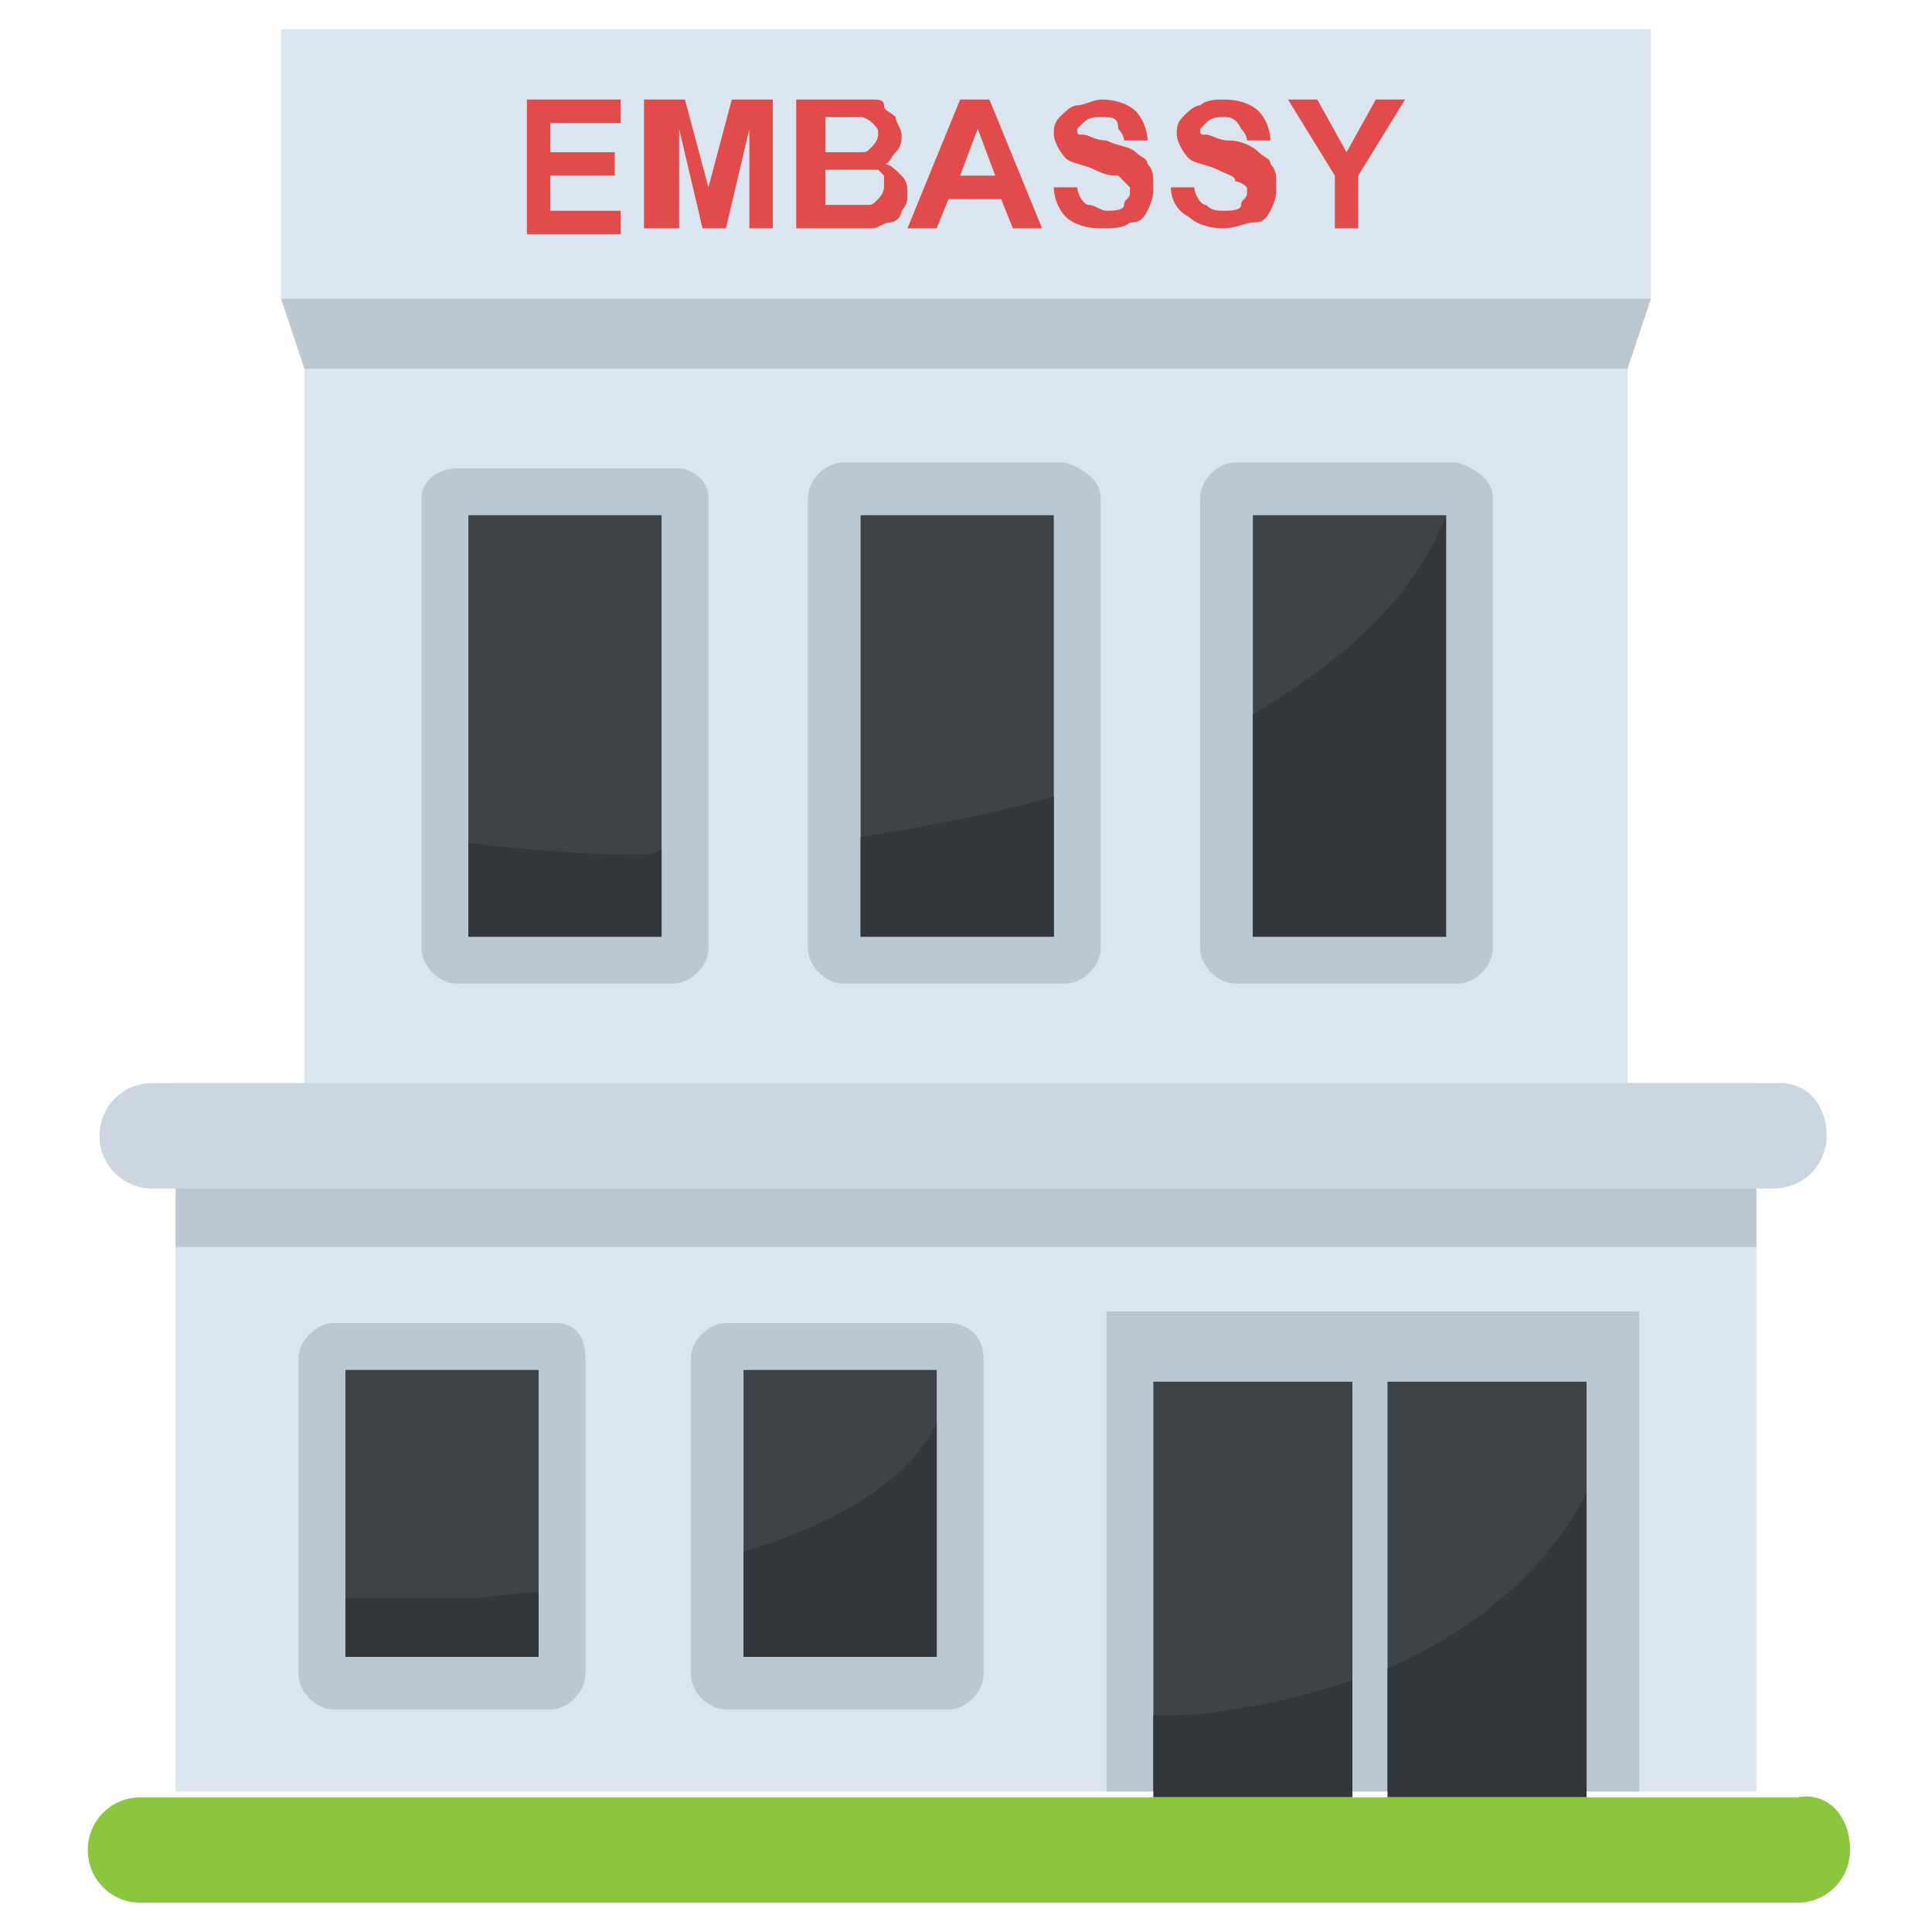 <?xml version="1.0" encoding="utf-8"?>
<!-- Generator: Adobe Illustrator 21.1.0, SVG Export Plug-In . SVG Version: 6.00 Build 0)  -->
<svg version="1.1" id="Layer_1" xmlns="http://www.w3.org/2000/svg" xmlns:xlink="http://www.w3.org/1999/xlink" x="0px" y="0px"
	 viewBox="0 0 33 33" style="enable-background:new 0 0 33 33;" xml:space="preserve">
<style type="text/css">
	.st0{fill:#DAE5EF;}
	.st1{fill:#CBD6E0;}
	.st2{fill:#D03F3F;}
	.st3{fill:#BF3333;}
	.st4{fill:#E24B4B;}
	.st5{fill:#6D4135;}
	.st6{fill:#5B331D;}
	.st7{fill:#3E4347;}
	.st8{fill:#4E99D2;}
	.st9{fill:#65B1EF;}
	.st10{fill:#FFDC97;}
	.st11{fill:#FFCD7D;}
	.st12{fill:#FFE9AB;}
	.st13{fill:#31373A;}
	.st14{fill:#8CC63E;}
	.st15{fill:#FFD93B;}
	.st16{fill:#F4C534;}
	.st17{fill:#59A5E0;}
	.st18{fill:#DEE4E9;}
	.st19{fill:#D3D9DD;}
	.st20{fill:#FFFFFF;}
	.st21{fill:#2AB4CD;}
	.st22{fill:#1DA9BF;}
	.st23{fill:#E9EFF4;}
	.st24{fill:#7FB239;}
	.st25{fill:#719D34;}
	.st26{opacity:0.5;}
	.st27{fill:#BBC7D1;}
	.st28{fill:#E84D88;}
	.st29{fill:#D23F77;}
	.st30{fill:#633B2A;}
	.st31{fill:#E9B02C;}
	.st32{fill:#38C0DC;}
	.st33{fill:#45CBEA;}
	.st34{fill:#5A5F63;}
	.st35{fill:#E18823;}
	.st36{fill:#CF7519;}
	.st37{fill:#428DC3;}
	.st38{fill:#8D9BA3;}
	.st39{fill:#7B8B92;}
	.st40{fill:#ACB9C1;}
	.st41{fill:#846144;}
	.st42{fill:#7A5B44;}
	.st43{fill:#6B503B;}
	.st44{fill:#F29A2E;}
	.st45{fill:#728389;}
	.st46{fill:#FFD68D;}
	.st47{fill:#8F6D52;}
	.st48{fill:#84939A;}
	.st49{opacity:0.1;}
	.st50{fill:#89664C;}
	.st51{opacity:0.15;}
	.st52{fill:#DE9C25;}
	.st53{fill:#2AB4CD;stroke:#FFFFFF;stroke-width:0.5;stroke-linecap:round;stroke-linejoin:round;stroke-miterlimit:10;}
	.st54{fill:#FC97B2;}
	.st55{fill:#E88EA7;}
	.st56{opacity:0.2;}
	.st57{fill:#BB3166;}
	.st58{opacity:0.35;}
	.st59{opacity:0.6;}
	.st60{fill:#F9D087;}
	.st61{fill:#A5856D;}
	.st62{fill:#5C4533;}
	.st63{fill:#9A795F;}
	.st64{fill:#512A1B;}
	.st65{fill:#492418;}
	.st66{fill:#BE630E;}
	.st67{fill:none;}
	.st68{opacity:0.5;fill:#E18823;}
	.st69{opacity:0.1;fill:#FFFFFF;}
	.st70{fill:#FCCB7C;}
	.st71{opacity:0.15;fill:#FFFFFF;}
	.st72{opacity:0.2;fill:#FFFFFF;}
	.st73{opacity:0.5;fill:#CBD6E0;}
</style>
<g>
	<g>
		<g>
			<rect x="4.8" y="0.5" class="st0" width="23.4" height="4.6"/>
		</g>
		<g>
			<rect x="3" y="18.5" class="st0" width="27" height="12.1"/>
		</g>
		<g>
			<rect x="5.2" y="6.3" class="st0" width="22.6" height="12.9"/>
		</g>
		<g>
			<rect x="3" y="19.7" class="st27" width="27" height="1.6"/>
		</g>
		<g>
			<polygon class="st27" points="28.2,5.1 27.8,6.3 5.2,6.3 4.8,5.1 			"/>
		</g>
	</g>
	<g>
		<g>
			<path class="st4" d="M9,3.9V1.7h1.6v0.4H9.4v0.5h1.1v0.4H9.4v0.6h1.2v0.4H9z"/>
			<path class="st4" d="M11,3.9V1.7h0.7l0.4,1.5l0.4-1.5h0.7v2.2h-0.4V2.2l-0.4,1.7h-0.4l-0.4-1.7v1.7H11z"/>
			<path class="st4" d="M13.6,1.7h0.9c0.2,0,0.3,0,0.4,0c0.1,0,0.2,0,0.2,0.1s0.1,0.1,0.2,0.2c0,0.1,0.1,0.2,0.1,0.3
				c0,0.1,0,0.2-0.1,0.3c-0.1,0.1-0.1,0.2-0.2,0.2c0.1,0,0.2,0.1,0.3,0.2s0.1,0.2,0.1,0.3c0,0.1,0,0.2-0.1,0.3
				c0,0.1-0.1,0.2-0.2,0.2S15,3.9,14.9,3.9c-0.1,0-0.3,0-0.5,0h-0.8V1.7z M14.1,2.1v0.5h0.3c0.2,0,0.3,0,0.3,0c0.1,0,0.1,0,0.2-0.1
				c0,0,0.1-0.1,0.1-0.2c0-0.1,0-0.1-0.1-0.2c0,0-0.1-0.1-0.2-0.1c0,0-0.2,0-0.4,0H14.1z M14.1,2.9v0.6h0.4c0.2,0,0.3,0,0.3,0
				c0.1,0,0.1,0,0.2-0.1c0,0,0.1-0.1,0.1-0.2c0-0.1,0-0.1,0-0.2c0,0-0.1-0.1-0.1-0.1s-0.2,0-0.4,0H14.1z"/>
			<path class="st4" d="M17.8,3.9h-0.5l-0.2-0.5h-0.9l-0.2,0.5h-0.5l0.9-2.2h0.5L17.8,3.9z M17,3l-0.3-0.8L16.4,3H17z"/>
			<path class="st4" d="M18,3.2l0.4,0c0,0.1,0.1,0.3,0.2,0.3s0.2,0.1,0.3,0.1c0.1,0,0.3,0,0.3-0.1s0.1-0.1,0.1-0.2
				c0-0.1,0-0.1,0-0.1S19.2,3.1,19.1,3C19,3,18.9,3,18.7,2.9c-0.2-0.1-0.4-0.1-0.5-0.2C18.1,2.6,18,2.4,18,2.3c0-0.1,0-0.2,0.1-0.3
				s0.2-0.2,0.3-0.2s0.3-0.1,0.4-0.1c0.3,0,0.5,0.1,0.6,0.2c0.1,0.1,0.2,0.3,0.2,0.5l-0.4,0c0-0.1-0.1-0.2-0.1-0.2
				C19.1,2,19,2,18.8,2c-0.1,0-0.2,0-0.3,0.1c0,0-0.1,0.1-0.1,0.1c0,0.1,0,0.1,0.1,0.1c0.1,0,0.2,0.1,0.4,0.1
				c0.2,0.1,0.4,0.1,0.5,0.2c0.1,0.1,0.2,0.1,0.2,0.2c0.1,0.1,0.1,0.2,0.1,0.4c0,0.1,0,0.2-0.1,0.4s-0.2,0.2-0.3,0.2
				c-0.1,0.1-0.3,0.1-0.5,0.1c-0.3,0-0.5-0.1-0.6-0.2C18.1,3.6,18,3.4,18,3.2z"/>
			<path class="st4" d="M20,3.2l0.4,0c0,0.1,0.1,0.3,0.2,0.3c0.1,0.1,0.2,0.1,0.3,0.1c0.1,0,0.3,0,0.3-0.1s0.1-0.1,0.1-0.2
				c0-0.1,0-0.1,0-0.1c0,0-0.1-0.1-0.2-0.1C21.1,3,21,3,20.8,2.9c-0.2-0.1-0.4-0.1-0.5-0.2c-0.1-0.1-0.2-0.3-0.2-0.4
				c0-0.1,0-0.2,0.1-0.3c0.1-0.1,0.2-0.2,0.3-0.2c0.1-0.1,0.3-0.1,0.4-0.1c0.3,0,0.5,0.1,0.6,0.2c0.1,0.1,0.2,0.3,0.2,0.5l-0.4,0
				c0-0.1-0.1-0.2-0.1-0.2C21.1,2,21,2,20.9,2c-0.1,0-0.2,0-0.3,0.1c0,0-0.1,0.1-0.1,0.1c0,0.1,0,0.1,0.1,0.1c0.1,0,0.2,0.1,0.4,0.1
				s0.4,0.1,0.5,0.2s0.2,0.1,0.2,0.2c0.1,0.1,0.1,0.2,0.1,0.4c0,0.1,0,0.2-0.1,0.4s-0.2,0.2-0.3,0.2s-0.3,0.1-0.5,0.1
				c-0.3,0-0.5-0.1-0.6-0.2C20.1,3.6,20,3.4,20,3.2z"/>
			<path class="st4" d="M22.8,3.9V3L22,1.7h0.5L23,2.6l0.5-0.9H24L23.2,3v0.9H22.8z"/>
		</g>
	</g>
	<g>
		<path class="st1" d="M31.2,19.4c0,0.5-0.4,0.9-0.9,0.9H2.6c-0.5,0-0.9-0.4-0.9-0.9s0.4-0.9,0.9-0.9h27.8
			C30.9,18.5,31.2,18.9,31.2,19.4z"/>
	</g>
	<g>
		<g>
			<g>
				<g>
					<path class="st27" d="M12.1,8.5v7.7c0,0.3-0.3,0.6-0.6,0.6H7.8c-0.3,0-0.6-0.3-0.6-0.6V8.5C7.2,8.2,7.5,8,7.8,8h3.8
						C11.8,8,12.1,8.2,12.1,8.5z"/>
				</g>
			</g>
			<g>
				<g>
					<path class="st27" d="M18.8,8.5v7.7c0,0.3-0.3,0.6-0.6,0.6h-3.8c-0.3,0-0.6-0.3-0.6-0.6V8.5c0-0.3,0.3-0.6,0.6-0.6h3.8
						C18.5,8,18.8,8.2,18.8,8.5z"/>
				</g>
			</g>
			<g>
				<g>
					<path class="st27" d="M25.5,8.5v7.7c0,0.3-0.3,0.6-0.6,0.6h-3.8c-0.3,0-0.6-0.3-0.6-0.6V8.5c0-0.3,0.3-0.6,0.6-0.6h3.8
						C25.2,8,25.5,8.2,25.5,8.5z"/>
				</g>
			</g>
		</g>
		<g>
			<rect x="14.7" y="8.8" class="st7" width="3.3" height="7.2"/>
			<rect x="21.4" y="8.8" class="st7" width="3.3" height="7.2"/>
			<rect x="8" y="8.8" class="st7" width="3.3" height="7.2"/>
		</g>
		<g>
			<path class="st13" d="M18,13.6V16h-3.3v-1.7C15.9,14.1,17,13.9,18,13.6z"/>
			<path class="st13" d="M24.7,8.8V16h-3.3v-3.8C23.1,11.2,24.2,10.1,24.7,8.8L24.7,8.8z"/>
			<path class="st13" d="M11.3,14.5V16H8v-1.6c0.9,0.1,1.9,0.2,2.9,0.2C11,14.6,11.2,14.6,11.3,14.5z"/>
		</g>
	</g>
	<g>
		<g>
			<g>
				<path class="st27" d="M10,23.2v5.4c0,0.3-0.3,0.6-0.6,0.6H5.7c-0.3,0-0.6-0.3-0.6-0.6v-5.4c0-0.3,0.3-0.6,0.6-0.6h3.8
					C9.8,22.6,10,22.8,10,23.2z"/>
			</g>
		</g>
		<rect x="5.9" y="23.4" class="st7" width="3.3" height="4.9"/>
	</g>
	<g>
		<g>
			<g>
				<path class="st27" d="M16.8,23.2v5.4c0,0.3-0.3,0.6-0.6,0.6h-3.8c-0.3,0-0.6-0.3-0.6-0.6v-5.4c0-0.3,0.3-0.6,0.6-0.6h3.8
					C16.5,22.6,16.8,22.8,16.8,23.2z"/>
			</g>
		</g>
		<rect x="12.7" y="23.4" class="st7" width="3.3" height="4.9"/>
		<g>
			<path class="st13" d="M9.2,27.2v1.1H5.9v-1c0.6,0,1.3,0,2,0C8.4,27.3,8.8,27.2,9.2,27.2z"/>
			<path class="st13" d="M16,24.3v4h-3.3v-1.8C14.4,26,15.6,25.2,16,24.3z"/>
		</g>
	</g>
	<g>
		<rect x="18.9" y="22.4" class="st27" width="9.1" height="8.2"/>
	</g>
	<g>
		<rect x="19.7" y="23.6" class="st7" width="3.4" height="7"/>
		<rect x="23.7" y="23.6" class="st7" width="3.4" height="7"/>
	</g>
	<g>
		<path class="st13" d="M23.1,28.7v2h-3.4v-1.4c0.4,0,0.9,0,1.3-0.1C21.8,29.1,22.5,28.9,23.1,28.7z"/>
		<path class="st13" d="M27.1,25.5v5.2h-3.4v-2.2C25.3,27.8,26.5,26.7,27.1,25.5z"/>
	</g>
	<g>
		<path class="st14" d="M31.6,31.6c0,0.5-0.4,0.9-0.9,0.9H2.4c-0.5,0-0.9-0.4-0.9-0.9c0-0.5,0.4-0.9,0.9-0.9h28.3
			C31.2,30.6,31.6,31,31.6,31.6z"/>
	</g>
</g>
</svg>
